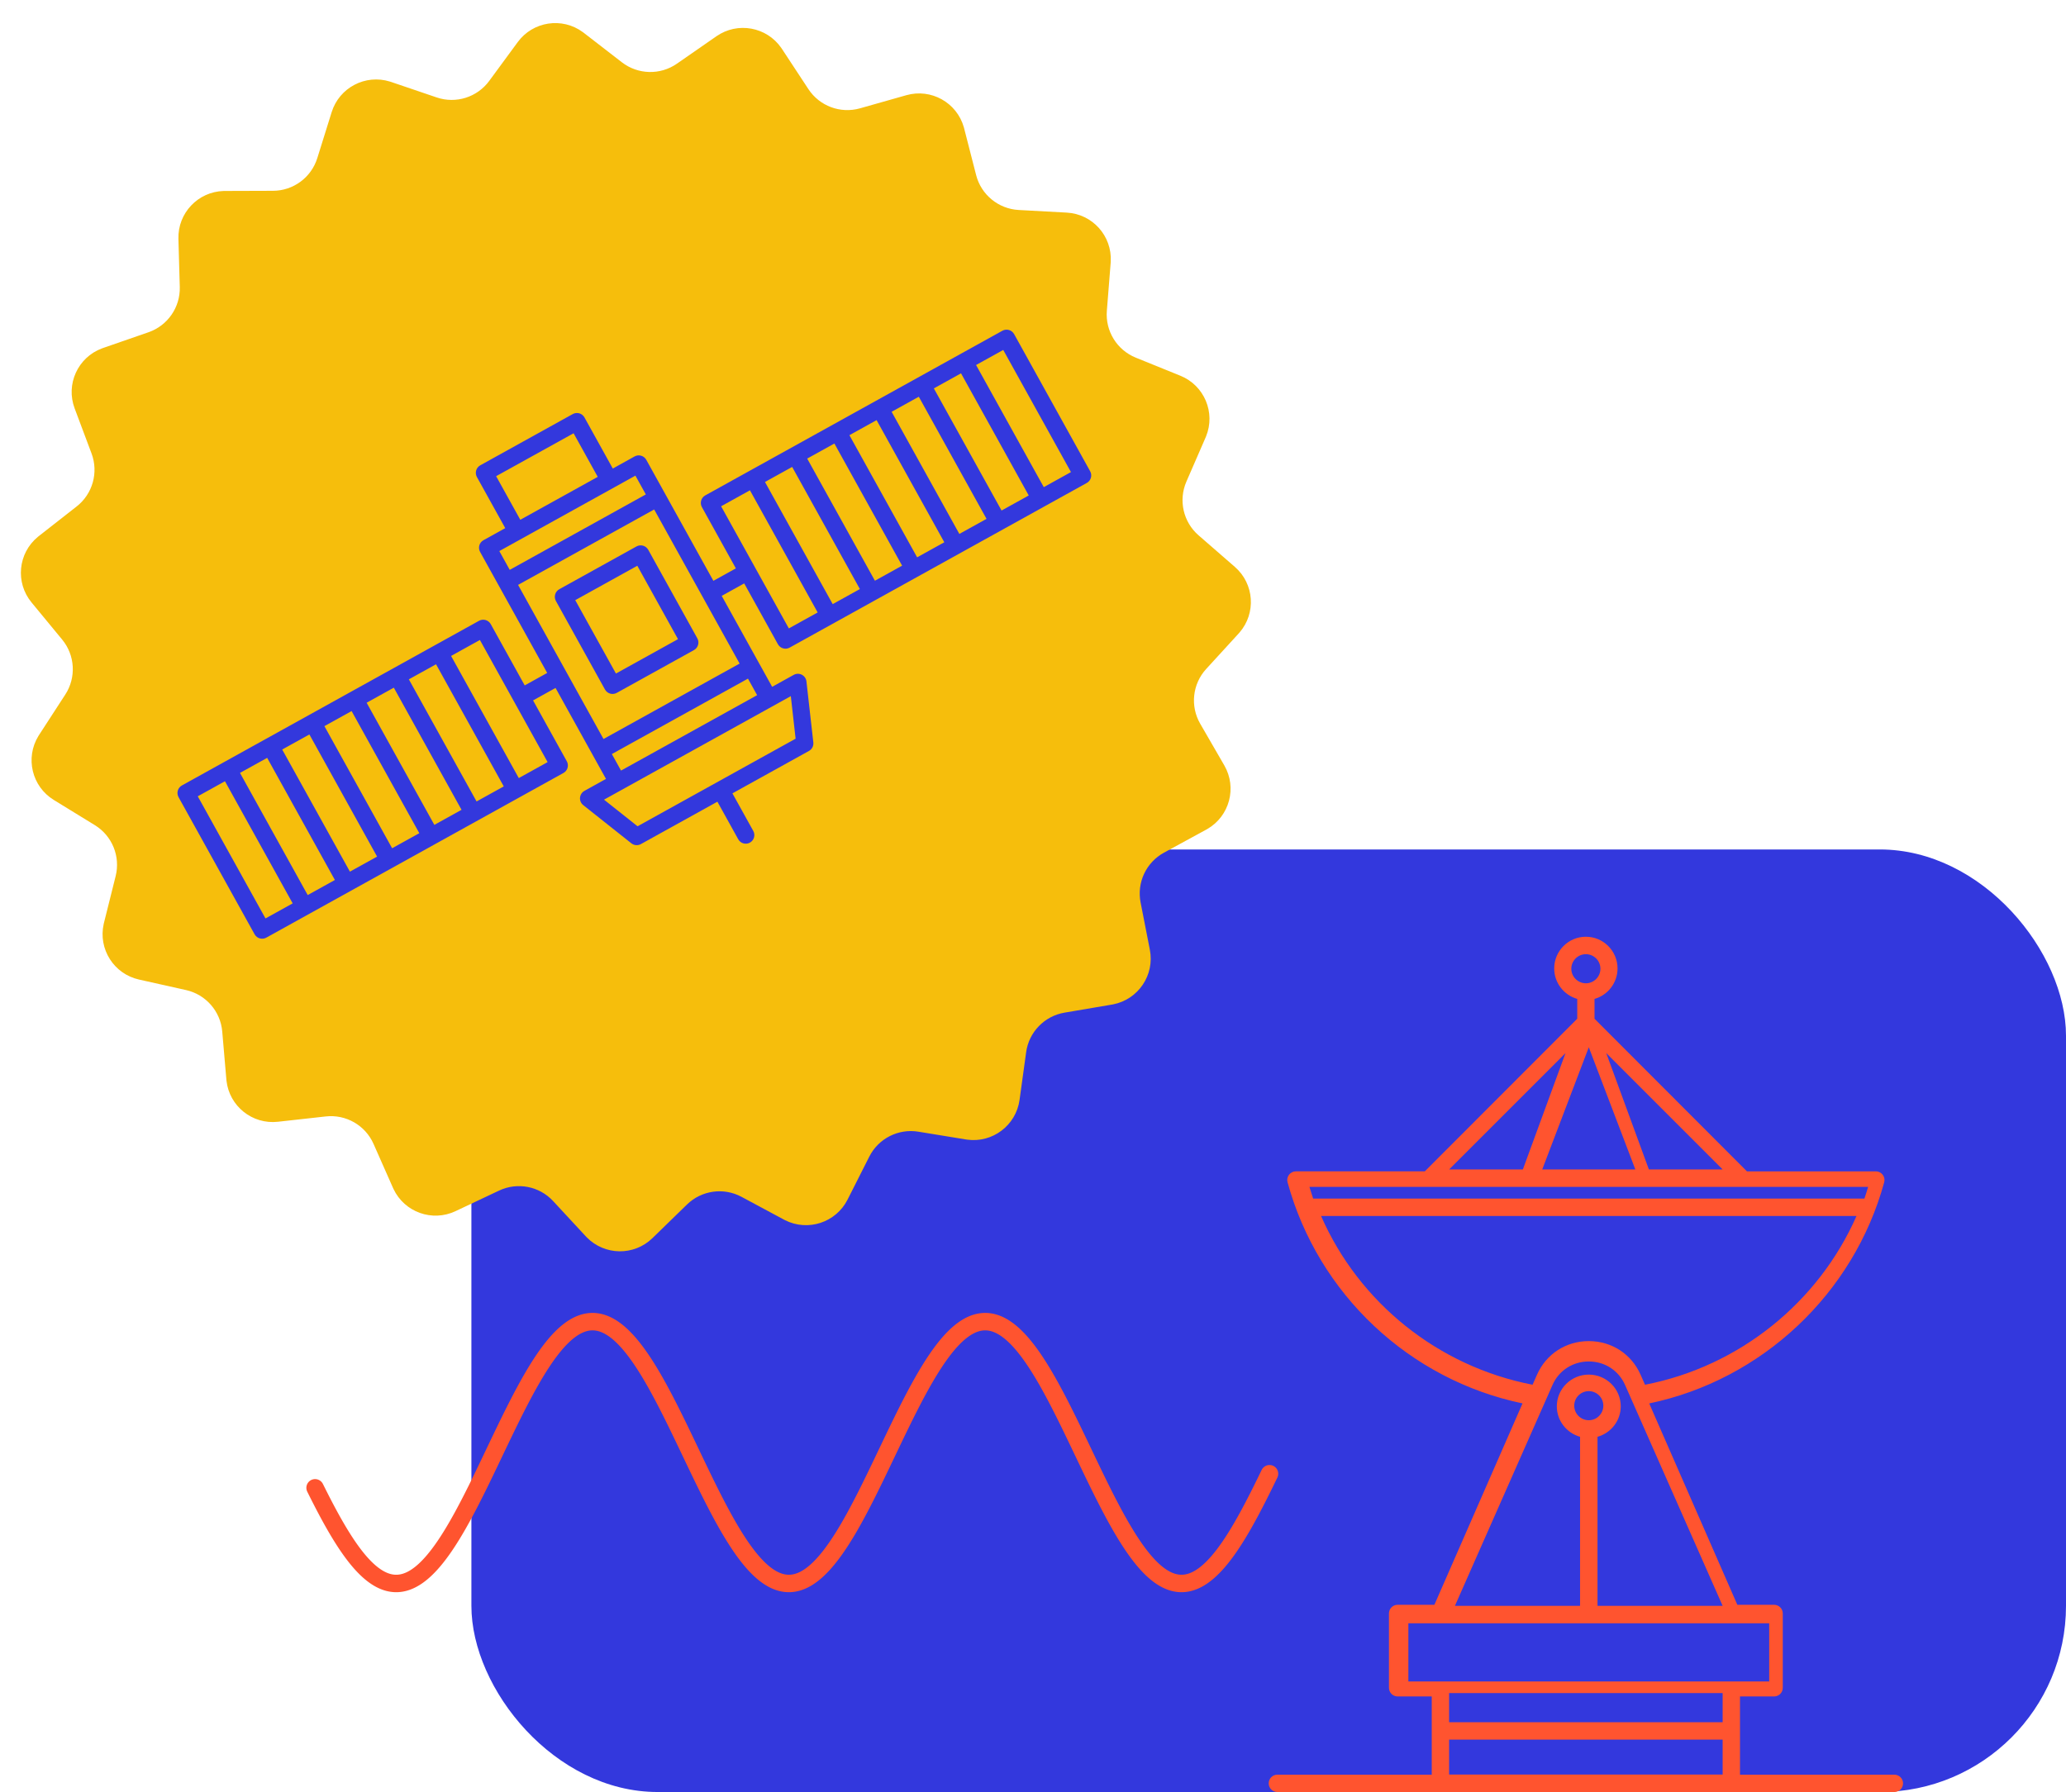 <?xml version="1.0" encoding="UTF-8"?>
<svg width="355px" height="308px" viewBox="0 0 355 308" version="1.1" xmlns="http://www.w3.org/2000/svg" xmlns:xlink="http://www.w3.org/1999/xlink">
    <title>highlight copy@1x</title>
    <g id="highlight-copy" stroke="none" stroke-width="1" fill="none" fill-rule="evenodd">
        <rect id="Rectangle" fill="#3338DD" x="81" y="146" width="274" height="162" rx="32"></rect>
        <polyline id="Path" stroke="#FF542F" stroke-width="3" stroke-linecap="round" stroke-linejoin="round" points="54.141 255.716 54.25 255.935 54.358 256.153 54.467 256.37 54.575 256.586 54.683 256.802 54.792 257.017 54.9 257.232 55.009 257.445 55.117 257.658 55.226 257.87 55.334 258.081 55.443 258.292 55.551 258.501 55.66 258.71 55.768 258.917 55.877 259.124 55.985 259.33 56.094 259.534 56.202 259.738 56.31 259.941 56.419 260.142 56.527 260.343 56.636 260.542 56.744 260.741 56.853 260.938 56.961 261.134 57.07 261.329 57.178 261.523 57.287 261.715 57.395 261.906 57.504 262.096 57.612 262.285 57.72 262.472 57.829 262.659 57.937 262.843 58.046 263.027 58.154 263.209 58.263 263.39 58.371 263.569 58.48 263.747 58.588 263.923 58.697 264.098 58.805 264.272 58.914 264.444 59.022 264.614 59.131 264.783 59.239 264.951 59.347 265.117 59.456 265.281 59.564 265.444 59.673 265.605 59.781 265.765 59.89 265.922 59.998 266.079 60.107 266.233 60.215 266.386 60.324 266.537 60.432 266.686 60.541 266.834 60.649 266.98 60.758 267.124 60.866 267.266 60.974 267.407 61.083 267.546 61.191 267.683 61.3 267.818 61.408 267.951 61.517 268.082 61.625 268.212 61.734 268.339 61.842 268.465 61.951 268.589 62.059 268.711 62.168 268.831 62.276 268.948 62.385 269.064 62.493 269.178 62.601 269.29 62.71 269.4 62.818 269.508 62.927 269.614 63.035 269.718 63.144 269.82 63.252 269.92 63.361 270.018 63.469 270.113 63.578 270.207 63.686 270.298 63.795 270.388 63.903 270.475 64.011 270.56 64.12 270.643 64.228 270.724 64.337 270.803 64.445 270.879 64.554 270.954 64.662 271.026 64.771 271.096 64.879 271.164 64.988 271.229 65.096 271.293 65.205 271.354 65.313 271.413 65.422 271.47 65.53 271.524 65.638 271.577 65.747 271.627 65.855 271.675 65.964 271.72 66.072 271.764 66.181 271.805 66.289 271.844 66.398 271.88 66.506 271.915 66.615 271.947 66.723 271.976 66.832 272.004 66.94 272.029 67.049 272.052 67.157 272.073 67.265 272.091 67.374 272.107 67.482 272.121 67.591 272.132 67.699 272.142 67.808 272.149 67.916 272.153 68.025 272.155 68.133 272.155 68.242 272.153 68.35 272.149 68.459 272.142 68.567 272.133 68.676 272.121 68.784 272.107 68.892 272.091 69.001 272.073 69.109 272.052 69.218 272.03 69.326 272.004 69.435 271.977 69.543 271.947 69.652 271.915 69.76 271.881 69.869 271.844 69.977 271.805 70.086 271.764 70.194 271.721 70.302 271.676 70.411 271.628 70.519 271.578 70.628 271.525 70.736 271.471 70.845 271.414 70.953 271.355 71.062 271.294 71.17 271.23 71.279 271.165 71.387 271.097 71.496 271.027 71.604 270.955 71.713 270.88 71.821 270.804 71.929 270.725 72.038 270.644 72.146 270.562 72.255 270.476 72.363 270.389 72.472 270.3 72.58 270.208 72.689 270.115 72.797 270.019 72.906 269.922 73.014 269.822 73.123 269.72 73.231 269.616 73.34 269.51 73.448 269.402 73.556 269.292 73.665 269.18 73.773 269.066 73.882 268.951 73.99 268.833 74.099 268.713 74.207 268.591 74.316 268.467 74.424 268.342 74.533 268.214 74.641 268.085 74.75 267.953 74.858 267.82 74.967 267.685 75.075 267.548 75.183 267.409 75.292 267.269 75.4 267.127 75.509 266.983 75.617 266.837 75.726 266.689 75.834 266.54 75.943 266.389 76.051 266.236 76.16 266.081 76.268 265.925 76.377 265.767 76.485 265.608 76.594 265.447 76.702 265.284 76.81 265.12 76.919 264.954 77.027 264.786 77.136 264.617 77.244 264.447 77.353 264.275 77.461 264.101 77.57 263.926 77.678 263.75 77.787 263.572 77.895 263.393 78.004 263.212 78.112 263.03 78.22 262.847 78.329 262.662 78.437 262.476 78.546 262.288 78.654 262.1 78.763 261.91 78.871 261.718 78.98 261.526 79.088 261.332 79.197 261.137 79.305 260.941 79.414 260.744 79.522 260.546 79.631 260.346 79.739 260.146 79.847 259.944 79.956 259.742 80.064 259.538 80.173 259.333 80.281 259.128 80.39 258.921 80.498 258.713 80.607 258.505 80.715 258.295 80.824 258.085 80.932 257.874 81.041 257.662 81.149 257.449 81.258 257.236 81.366 257.021 81.474 256.806 81.583 256.59 81.691 256.374 81.8 256.157 81.908 255.939 82.017 255.72 82.125 255.501 82.234 255.281 82.342 255.061 82.451 254.84 82.559 254.618 82.668 254.397 82.776 254.174 82.885 253.951 82.993 253.728 83.101 253.504 83.21 253.28 83.318 253.056 83.427 252.831 83.535 252.606 83.644 252.38 83.752 252.154 83.861 251.928 83.969 251.702 84.078 251.476 84.186 251.249 84.295 251.022 84.403 250.795 84.511 250.568 84.62 250.341 84.728 250.114 84.837 249.887 84.945 249.66 85.054 249.432 85.162 249.205 85.271 248.978 85.379 248.751 85.488 248.524 85.596 248.297 85.705 248.07 85.813 247.843 85.922 247.617 86.03 247.391 86.138 247.165 86.247 246.939 86.355 246.713 86.464 246.488 86.572 246.263 86.681 246.039 86.789 245.815 86.898 245.591 87.006 245.368 87.115 245.145 87.223 244.922 87.332 244.7 87.44 244.479 87.549 244.258 87.657 244.038 87.765 243.818 87.874 243.599 87.982 243.38 88.091 243.162 88.199 242.945 88.308 242.728 88.416 242.513 88.525 242.297 88.633 242.083 88.742 241.869 88.85 241.657 88.959 241.445 89.067 241.233 89.176 241.023 89.284 240.814 89.392 240.605 89.501 240.397 89.609 240.191 89.718 239.985 89.826 239.78 89.935 239.577 90.043 239.374 90.152 239.172 90.26 238.972 90.369 238.772 90.477 238.574 90.586 238.377 90.694 238.181 90.802 237.986 90.911 237.792 91.019 237.599 91.128 237.408 91.236 237.218 91.345 237.029 91.453 236.842 91.562 236.656 91.67 236.471 91.779 236.287 91.887 236.105 91.996 235.925 92.104 235.745 92.213 235.567 92.321 235.391 92.429 235.216 92.538 235.042 92.646 234.87 92.755 234.7 92.863 234.531 92.972 234.363 93.08 234.197 93.189 234.033 93.297 233.87 93.406 233.709 93.514 233.549 93.623 233.392 93.731 233.235 93.84 233.081 93.948 232.928 94.056 232.777 94.165 232.627 94.273 232.48 94.382 232.334 94.49 232.19 94.599 232.047 94.707 231.907 94.816 231.768 94.924 231.631 95.033 231.496 95.141 231.362 95.25 231.231 95.358 231.102 95.467 230.974 95.575 230.848 95.683 230.724 95.792 230.603 95.9 230.483 96.009 230.365 96.117 230.249 96.226 230.135 96.334 230.023 96.443 229.913 96.551 229.805 96.66 229.699 96.768 229.595 96.877 229.493 96.985 229.393 97.094 229.295 97.202 229.2 97.31 229.106 97.419 229.014 97.527 228.925 97.636 228.838 97.744 228.753 97.853 228.669 97.961 228.589 98.07 228.51 98.178 228.433 98.287 228.359 98.395 228.287 98.504 228.217 98.612 228.149 98.72 228.083 98.829 228.019 98.937 227.958 99.046 227.899 99.154 227.842 99.263 227.788 99.371 227.735 99.48 227.685 99.588 227.637 99.697 227.592 99.805 227.548 99.914 227.507 100.022 227.468 100.131 227.431 100.239 227.397 100.347 227.365 100.456 227.335 100.564 227.308 100.673 227.282 100.781 227.259 100.89 227.239 100.998 227.22 101.107 227.204 101.215 227.19 101.324 227.179 101.432 227.17 101.541 227.163 101.649 227.158 101.758 227.156 101.866 227.156 101.974 227.158 102.083 227.162 102.191 227.169 102.3 227.178 102.408 227.19 102.517 227.203 102.625 227.219 102.734 227.238 102.842 227.258 102.951 227.281 103.059 227.306 103.168 227.334 103.276 227.363 103.385 227.395 103.493 227.43 103.601 227.466 103.71 227.505 103.818 227.546 103.927 227.589 104.035 227.635 104.144 227.683 104.252 227.733 104.361 227.785 104.469 227.839 104.578 227.896 104.686 227.955 104.795 228.016 104.903 228.08 105.011 228.145 105.12 228.213 105.228 228.283 105.337 228.355 105.445 228.429 105.554 228.506 105.662 228.584 105.771 228.665 105.879 228.748 105.988 228.833 106.096 228.92 106.205 229.01 106.313 229.101 106.422 229.194 106.53 229.29 106.638 229.388 106.747 229.487 106.855 229.589 106.964 229.693 107.072 229.799 107.181 229.907 107.289 230.017 107.398 230.129 107.506 230.243 107.615 230.358 107.723 230.476 107.832 230.596 107.94 230.718 108.049 230.842 108.157 230.967 108.265 231.095 108.374 231.224 108.482 231.355 108.591 231.489 108.699 231.624 108.808 231.76 108.916 231.899 109.025 232.04 109.133 232.182 109.242 232.326 109.35 232.472 109.459 232.619 109.567 232.769 109.676 232.92 109.784 233.073 109.892 233.227 110.001 233.383 110.109 233.541 110.218 233.7 110.326 233.861 110.435 234.024 110.543 234.188 110.652 234.354 110.76 234.522 110.869 234.691 110.977 234.861 111.086 235.033 111.194 235.207 111.302 235.382 111.411 235.558 111.519 235.736 111.628 235.915 111.736 236.096 111.845 236.278 111.953 236.461 112.062 236.646 112.17 236.832 112.279 237.019 112.387 237.208 112.496 237.398 112.604 237.589 112.713 237.782 112.821 237.975 112.929 238.17 113.038 238.366 113.146 238.563 113.255 238.762 113.363 238.961 113.472 239.162 113.58 239.363 113.689 239.566 113.797 239.77 113.906 239.974 114.014 240.18 114.123 240.386 114.231 240.594 114.34 240.803 114.448 241.012 114.556 241.222 114.665 241.433 114.773 241.645 114.882 241.858 114.99 242.072 115.099 242.286 115.207 242.501 115.316 242.717 115.424 242.934 115.533 243.151 115.641 243.369 115.75 243.587 115.858 243.806 115.967 244.026 116.075 244.246 116.183 244.467 116.292 244.689 116.4 244.911 116.509 245.133 116.617 245.356 116.726 245.579 116.834 245.803 116.943 246.027 117.051 246.252 117.16 246.476 117.268 246.701 117.377 246.927 117.485 247.153 117.594 247.379 117.702 247.605 117.81 247.831 117.919 248.058 118.027 248.285 118.136 248.512 118.244 248.739 118.353 248.966 118.461 249.193 118.57 249.42 118.678 249.648 118.787 249.875 118.895 250.102 119.004 250.329 119.112 250.556 119.22 250.783 119.329 251.01 119.437 251.237 119.546 251.464 119.654 251.69 119.763 251.916 119.871 252.142 119.98 252.368 120.088 252.594 120.197 252.819 120.305 253.044 120.414 253.268 120.522 253.492 120.631 253.716 120.739 253.939 120.847 254.162 120.956 254.385 121.064 254.607 121.173 254.828 121.281 255.049 121.39 255.269 121.498 255.489 121.607 255.708 121.715 255.927 121.824 256.145 121.932 256.362 122.041 256.579 122.149 256.795 122.258 257.01 122.366 257.224 122.474 257.438 122.583 257.651 122.691 257.863 122.8 258.074 122.908 258.284 123.017 258.494 123.125 258.702 123.234 258.91 123.342 259.117 123.451 259.322 123.559 259.527 123.668 259.731 123.776 259.934 123.885 260.135 123.993 260.336 124.101 260.535 124.21 260.734 124.318 260.931 124.427 261.127 124.535 261.322 124.644 261.516 124.752 261.708 124.861 261.9 124.969 262.09 125.078 262.278 125.186 262.466 125.295 262.652 125.403 262.837 125.511 263.02 125.62 263.203 125.728 263.383 125.837 263.563 125.945 263.741 126.054 263.917 126.162 264.092 126.271 264.266 126.379 264.438 126.488 264.608 126.596 264.778 126.705 264.945 126.813 265.111 126.922 265.275 127.03 265.438 127.138 265.599 127.247 265.759 127.355 265.917 127.464 266.073 127.572 266.228 127.681 266.381 127.789 266.532 127.898 266.681 128.006 266.829 128.115 266.975 128.223 267.119 128.332 267.261 128.44 267.402 128.549 267.541 128.657 267.678 128.765 267.813 128.874 267.946 128.982 268.078 129.091 268.207 129.199 268.335 129.308 268.461 129.416 268.584 129.525 268.706 129.633 268.826 129.742 268.944 129.85 269.06 129.959 269.174 130.067 269.286 130.176 269.397 130.284 269.505 130.392 269.611 130.501 269.715 130.609 269.816 130.718 269.916 130.826 270.014 130.935 270.11 131.043 270.204 131.152 270.295 131.26 270.385 131.369 270.472 131.477 270.557 131.586 270.64 131.694 270.721 131.802 270.8 131.911 270.876 132.019 270.951 132.128 271.023 132.236 271.093 132.345 271.161 132.453 271.227 132.562 271.291 132.67 271.352 132.779 271.411 132.887 271.468 132.996 271.522 133.104 271.575 133.213 271.625 133.321 271.673 133.429 271.719 133.538 271.762 133.646 271.803 133.755 271.842 133.863 271.879 133.972 271.913 134.08 271.946 134.189 271.975 134.297 272.003 134.406 272.028 134.514 272.051 134.623 272.072 134.731 272.09 134.84 272.107 134.948 272.12 135.056 272.132 135.165 272.141 135.273 272.148 135.382 272.153 135.49 272.155 135.599 272.156 135.707 272.153 135.816 272.149 135.924 272.142 136.033 272.133 136.141 272.122 136.25 272.108 136.358 272.092 136.467 272.074 136.575 272.053 136.683 272.03 136.792 272.005 136.9 271.978 137.009 271.948 137.117 271.916 137.226 271.882 137.334 271.846 137.443 271.807 137.551 271.766 137.66 271.723 137.768 271.677 137.877 271.629 137.985 271.579 138.094 271.527 138.202 271.473 138.31 271.416 138.419 271.357 138.527 271.296 138.636 271.233 138.744 271.167 138.853 271.099 138.961 271.03 139.07 270.957 139.178 270.883 139.287 270.807 139.395 270.728 139.504 270.647 139.612 270.565 139.72 270.479 139.829 270.392 139.937 270.303 140.046 270.212 140.154 270.118 140.263 270.023 140.371 269.925 140.48 269.825 140.588 269.724 140.697 269.62 140.805 269.514 140.914 269.406 141.022 269.296 141.131 269.184 141.239 269.071 141.347 268.955 141.456 268.837 141.564 268.717 141.673 268.595 141.781 268.472 141.89 268.346 141.998 268.219 142.107 268.089 142.215 267.958 142.324 267.825 142.432 267.69 142.541 267.553 142.649 267.414 142.758 267.274 142.866 267.132 142.974 266.988 143.083 266.842 143.191 266.694 143.3 266.545 143.408 266.394 143.517 266.241 143.625 266.087 143.734 265.931 143.842 265.773 143.951 265.614 144.059 265.452 144.168 265.29 144.276 265.126 144.385 264.96 144.493 264.792 144.601 264.623 144.71 264.453 144.818 264.281 144.927 264.108 145.035 263.933 145.144 263.756 145.252 263.578 145.361 263.399 145.469 263.219 145.578 263.037 145.686 262.853 145.795 262.668 145.903 262.482 146.011 262.295 146.12 262.106 146.228 261.916 146.337 261.725 146.445 261.533 146.554 261.339 146.662 261.144 146.771 260.948 146.879 260.751 146.988 260.553 147.096 260.353 147.205 260.153 147.313 259.951 147.422 259.749 147.53 259.545 147.638 259.341 147.747 259.135 147.855 258.928 147.964 258.721 148.072 258.512 148.181 258.303 148.289 258.093 148.398 257.882 148.506 257.67 148.615 257.457 148.723 257.243 148.832 257.029 148.94 256.814 149.049 256.598 149.157 256.381 149.265 256.164 149.374 255.946 149.482 255.728 149.591 255.509 149.699 255.289 149.808 255.069 149.916 254.848 150.025 254.626 150.133 254.404 150.242 254.182 150.35 253.959 150.459 253.736 150.567 253.512 150.676 253.288 150.784 253.064 150.892 252.839 151.001 252.614 151.109 252.388 151.218 252.162 151.326 251.936 151.435 251.71 151.543 251.484 151.652 251.257 151.76 251.03 151.869 250.803 151.977 250.576 152.086 250.349 152.194 250.122 152.302 249.895 152.411 249.668 152.519 249.44 152.628 249.213 152.736 248.986 152.845 248.759 152.953 248.532 153.062 248.305 153.17 248.078 153.279 247.851 153.387 247.625 153.496 247.399 153.604 247.173 153.713 246.947 153.821 246.721 153.929 246.496 154.038 246.271 154.146 246.047 154.255 245.823 154.363 245.599 154.472 245.376 154.58 245.153 154.689 244.93 154.797 244.708 154.906 244.487 155.014 244.266 155.123 244.046 155.231 243.826 155.34 243.607 155.448 243.388 155.556 243.17 155.665 242.953 155.773 242.736 155.882 242.52 155.99 242.305 156.099 242.091 156.207 241.877 156.316 241.664 156.424 241.452 156.533 241.241 156.641 241.03 156.75 240.821 156.858 240.612 156.967 240.405 157.075 240.198 157.183 239.992 157.292 239.788 157.4 239.584 157.509 239.381 157.617 239.179 157.726 238.979 157.834 238.779 157.943 238.581 158.051 238.384 158.16 238.188 158.268 237.993 158.377 237.799 158.485 237.606 158.594 237.415 158.702 237.225 158.81 237.036 158.919 236.849 159.027 236.662 159.136 236.477 159.244 236.294 159.353 236.112 159.461 235.931 159.57 235.752 159.678 235.574 159.787 235.397 159.895 235.222 160.004 235.048 160.112 234.876 160.22 234.706 160.329 234.537 160.437 234.369 160.546 234.203 160.654 234.039 160.763 233.876 160.871 233.715 160.98 233.555 161.088 233.397 161.197 233.241 161.305 233.086 161.414 232.933 161.522 232.782 161.631 232.633 161.739 232.485 161.847 232.339 161.956 232.195 162.064 232.052 162.173 231.912 162.281 231.773 162.39 231.636 162.498 231.5 162.607 231.367 162.715 231.236 162.824 231.106 162.932 230.978 163.041 230.853 163.149 230.729 163.258 230.607 163.366 230.487 163.474 230.369 163.583 230.253 163.691 230.139 163.8 230.027 163.908 229.916 164.017 229.808 164.125 229.702 164.234 229.598 164.342 229.496 164.451 229.396 164.559 229.299 164.668 229.203 164.776 229.109 164.885 229.018 164.993 228.928 165.101 228.841 165.21 228.755 165.318 228.672 165.427 228.591 165.535 228.513 165.644 228.436 165.752 228.361 165.861 228.289 165.969 228.219 166.078 228.151 166.186 228.085 166.295 228.022 166.403 227.96 166.511 227.901 166.62 227.844 166.728 227.79 166.837 227.737 166.945 227.687 167.054 227.639 167.162 227.593 167.271 227.55 167.379 227.508 167.488 227.469 167.596 227.433 167.705 227.398 167.813 227.366 167.922 227.336 168.03 227.309 168.138 227.283 168.247 227.26 168.355 227.239 168.464 227.221 168.572 227.205 168.681 227.191 168.789 227.179 168.898 227.17 169.006 227.163 169.115 227.158 169.223 227.156 169.332 227.156 169.44 227.158 169.549 227.162 169.657 227.169 169.765 227.178 169.874 227.189 169.982 227.203 170.091 227.219 170.199 227.237 170.308 227.258 170.416 227.28 170.525 227.305 170.633 227.333 170.742 227.362 170.85 227.394 170.959 227.428 171.067 227.465 171.176 227.503 171.284 227.544 171.392 227.588 171.501 227.633 171.609 227.681 171.718 227.731 171.826 227.783 171.935 227.837 172.043 227.894 172.152 227.953 172.26 228.014 172.369 228.077 172.477 228.143 172.586 228.21 172.694 228.28 172.802 228.352 172.911 228.427 173.019 228.503 173.128 228.582 173.236 228.662 173.345 228.745 173.453 228.83 173.562 228.917 173.67 229.006 173.779 229.098 173.887 229.191 173.996 229.287 174.104 229.384 174.213 229.484 174.321 229.586 174.429 229.689 174.538 229.795 174.646 229.903 174.755 230.013 174.863 230.125 174.972 230.239 175.08 230.354 175.189 230.472 175.297 230.592 175.406 230.714 175.514 230.837 175.623 230.963 175.731 231.09 175.84 231.22 175.948 231.351 176.056 231.484 176.165 231.619 176.273 231.756 176.382 231.894 176.49 232.035 176.599 232.177 176.707 232.321 176.816 232.467 176.924 232.614 177.033 232.763 177.141 232.914 177.25 233.067 177.358 233.222 177.467 233.378 177.575 233.535 177.683 233.695 177.792 233.856 177.9 234.018 178.009 234.183 178.117 234.348 178.226 234.516 178.334 234.685 178.443 234.855 178.551 235.027 178.66 235.2 178.768 235.375 178.877 235.552 178.985 235.729 179.094 235.909 179.202 236.089 179.31 236.271 179.419 236.455 179.527 236.639 179.636 236.825 179.744 237.013 179.853 237.201 179.961 237.391 180.07 237.583 180.178 237.775 180.287 237.969 180.395 238.163 180.504 238.359 180.612 238.556 180.72 238.755 180.829 238.954 180.937 239.155 181.046 239.356 181.154 239.559 181.263 239.762 181.371 239.967 181.48 240.173 181.588 240.379 181.697 240.587 181.805 240.795 181.914 241.004 182.022 241.215 182.131 241.426 182.239 241.638 182.347 241.851 182.456 242.064 182.564 242.278 182.673 242.494 182.781 242.709 182.89 242.926 182.998 243.143 183.107 243.361 183.215 243.579 183.324 243.799 183.432 244.018 183.541 244.239 183.649 244.459 183.758 244.681 183.866 244.903 183.974 245.125 184.083 245.348 184.191 245.571 184.3 245.795 184.408 246.019 184.517 246.244 184.625 246.468 184.734 246.694 184.842 246.919 184.951 247.145 185.059 247.371 185.168 247.597 185.276 247.823 185.385 248.05 185.493 248.277 185.601 248.504 185.71 248.731 185.818 248.958 185.927 249.185 186.035 249.412 186.144 249.639 186.252 249.867 186.361 250.094 186.469 250.321 186.578 250.548 186.686 250.775 186.795 251.002 186.903 251.229 187.011 251.456 187.12 251.682 187.228 251.908 187.337 252.134 187.445 252.36 187.554 252.586 187.662 252.811 187.771 253.036 187.879 253.26 187.988 253.484 188.096 253.708 188.205 253.932 188.313 254.154 188.422 254.377 188.53 254.599 188.638 254.82 188.747 255.041 188.855 255.262 188.964 255.481 189.072 255.701 189.181 255.919 189.289 256.137 189.398 256.355 189.506 256.571 189.615 256.787 189.723 257.002 189.832 257.217 189.94 257.43 190.049 257.643 190.157 257.855 190.265 258.067 190.374 258.277 190.482 258.486 190.591 258.695 190.699 258.903 190.808 259.109 190.916 259.315 191.025 259.52 191.133 259.724 191.242 259.926 191.35 260.128 191.459 260.329 191.567 260.528 191.676 260.727 191.784 260.924 191.892 261.12 192.001 261.315 192.109 261.509 192.218 261.701 192.326 261.893 192.435 262.083 192.543 262.272 192.652 262.459 192.76 262.645 192.869 262.83 192.977 263.014 193.086 263.196 193.194 263.377 193.302 263.556 193.411 263.734 193.519 263.911 193.628 264.086 193.736 264.26 193.845 264.432 193.953 264.602 194.062 264.772 194.17 264.939 194.279 265.105 194.387 265.27 194.496 265.432 194.604 265.594 194.713 265.753 194.821 265.911 194.929 266.068 195.038 266.222 195.146 266.375 195.255 266.526 195.363 266.676 195.472 266.824 195.58 266.97 195.689 267.114 195.797 267.256 195.906 267.397 196.014 267.536 196.123 267.673 196.231 267.808 196.34 267.942 196.448 268.073 196.556 268.203 196.665 268.33 196.773 268.456 196.882 268.58 196.99 268.702 197.099 268.822 197.207 268.94 197.316 269.056 197.424 269.17 197.533 269.283 197.641 269.393 197.75 269.501 197.858 269.607 197.967 269.711 198.075 269.813 198.183 269.913 198.292 270.011 198.4 270.107 198.509 270.2 198.617 270.292 198.726 270.381 198.834 270.469 198.943 270.554 199.051 270.637 199.16 270.718 199.268 270.797 199.377 270.874 199.485 270.948 199.594 271.021 199.702 271.091 199.81 271.159 199.919 271.225 200.027 271.288 200.136 271.35 200.244 271.409 200.353 271.466 200.461 271.521 200.57 271.573 200.678 271.623 200.787 271.671 200.895 271.717 201.004 271.761 201.112 271.802 201.22 271.841 201.329 271.878 201.437 271.912 201.546 271.944 201.654 271.974 201.763 272.002 201.871 272.027 201.98 272.051 202.088 272.071 202.197 272.09 202.305 272.106 202.414 272.12 202.522 272.132 202.631 272.141 202.739 272.148 202.847 272.153 202.956 272.155 203.064 272.156 203.173 272.153 203.281 272.149 203.39 272.142 203.498 272.133 203.607 272.122 203.715 272.108 203.824 272.093 203.932 272.074 204.041 272.054 204.149 272.031 204.258 272.006 204.366 271.979 204.474 271.949 204.583 271.917 204.691 271.883 204.8 271.847 204.908 271.808 205.017 271.767 205.125 271.724 205.234 271.679 205.342 271.631 205.451 271.581 205.559 271.529 205.668 271.475 205.776 271.418 205.885 271.359 205.993 271.298 206.101 271.235 206.21 271.17 206.318 271.102 206.427 271.032 206.535 270.96 206.644 270.886 206.752 270.809 206.861 270.731 206.969 270.65 207.078 270.567 207.186 270.483 207.295 270.395 207.403 270.306 207.511 270.215 207.62 270.122 207.728 270.026 207.837 269.929 207.945 269.829 208.054 269.727 208.162 269.624 208.271 269.518 208.379 269.41 208.488 269.3 208.596 269.188 208.705 269.075 208.813 268.959 208.922 268.841 209.03 268.721 209.138 268.6 209.247 268.476 209.355 268.351 209.464 268.223 209.572 268.094 209.681 267.963 209.789 267.83 209.898 267.695 210.006 267.558 210.115 267.419 210.223 267.279 210.332 267.137 210.44 266.993 210.549 266.847 210.657 266.7 210.765 266.55 210.874 266.399 210.982 266.247 211.091 266.092 211.199 265.936 211.308 265.779 211.416 265.619 211.525 265.458 211.633 265.296 211.742 265.131 211.85 264.966 211.959 264.798 212.067 264.629 212.176 264.459 212.284 264.287 212.392 264.114 212.501 263.939 212.609 263.763 212.718 263.585 212.826 263.406 212.935 263.225 213.043 263.043 213.152 262.86 213.26 262.675 213.369 262.489 213.477 262.302 213.586 262.113 213.694 261.923 213.802 261.732 213.911 261.54 214.019 261.346 214.128 261.151 214.236 260.955 214.345 260.758 214.453 260.56 214.562 260.361 214.67 260.16 214.779 259.959 214.887 259.756 214.996 259.552 215.104 259.348 215.213 259.142 215.321 258.936 215.429 258.728 215.538 258.52 215.646 258.31 215.755 258.1 215.863 257.889 215.972 257.677 216.08 257.464 216.189 257.251 216.297 257.036 216.406 256.821 216.514 256.606 216.623 256.389 216.731 256.172 216.84 255.954 216.948 255.736 217.056 255.516 217.165 255.297 217.273 255.076 217.382 254.856 217.49 254.634 217.599 254.412 217.707 254.19 217.816 253.967 217.924 253.744 218.033 253.52 218.141 253.296"></polyline>
        <path d="M325.514,305.025 L298.983,305.025 L298.983,291.575 L304.848,291.575 C305.668,291.575 306.334,290.909 306.334,290.086 L306.334,277.312 C306.334,276.491 305.67,275.824 304.848,275.824 L298.528,275.824 L283.383,241.214 C302.747,237.174 318.519,222.38 323.76,203.204 C323.881,202.755 323.789,202.278 323.506,201.908 C323.226,201.541 322.787,201.324 322.325,201.324 L300.176,201.324 L273.987,175.097 L273.987,171.687 C276.266,171.036 277.941,168.936 277.941,166.448 C277.941,163.444 275.499,161 272.499,161 C269.499,161 267.059,163.444 267.059,166.448 C267.059,168.938 268.736,171.038 271.017,171.687 L271.017,175.095 L244.826,201.322 L222.673,201.322 C222.209,201.322 221.772,201.539 221.492,201.906 C221.211,202.276 221.117,202.754 221.24,203.202 C226.514,222.481 242.218,237.161 261.617,241.207 L246.47,275.822 L240.149,275.822 C239.328,275.822 238.662,276.487 238.662,277.31 L238.662,290.084 C238.662,290.906 239.328,291.573 240.149,291.573 L246.015,291.573 L246.015,305.023 L219.486,305.023 C218.666,305.023 218,305.688 218,306.512 C218,307.335 218.664,308 219.486,308 L325.514,308 C326.334,308 327,307.335 327,306.512 C327,305.688 326.334,305.025 325.514,305.025 Z M273.001,180 L281,201 L265,201 L273.001,180 Z M283.328,201 L276,181 L296,201 L283.328,201 Z M270,166.5 C270,165.123 271.121,164 272.5,164 C273.877,164 275,165.121 275,166.5 C275,167.879 273.879,169 272.5,169 C271.121,168.998 270,167.877 270,166.5 Z M269,181 L261.671,201 L249,201 L269,181 Z M321,204 C320.803,204.673 320.586,205.339 320.363,206 L225.635,206 C225.412,205.339 225.199,204.673 225,204 L321,204 Z M227,209 L319,209 C312.485,223.828 298.867,234.861 282.661,238 L281.897,236.268 C280.325,232.709 276.916,230.5 273.001,230.5 C269.086,230.5 265.679,232.709 264.107,236.268 L263.342,237.998 C247.095,234.852 233.519,223.887 227,209 Z M266.762,238.045 C267.864,235.551 270.253,234 273,234 C275.747,234 278.134,235.549 279.236,238.045 L296,276 L274.5,276 L274.5,246.948 C276.801,246.298 278.493,244.199 278.493,241.709 C278.493,238.703 276.028,236.258 273,236.258 C269.972,236.258 267.507,238.703 267.507,241.709 C267.507,244.197 269.199,246.298 271.5,246.948 L271.5,276 L250,276 L266.762,238.045 Z M273,244.1 C271.621,244.1 270.5,242.979 270.5,241.6 C270.5,240.221 271.621,239.1 273,239.1 C274.377,239.1 275.5,240.221 275.5,241.6 C275.5,242.979 274.377,244.1 273,244.1 Z M242,279 L304,279 L304,289 L242,289 L242,279 Z M296,291 L296,296 L249,296 L249,291 L296,291 Z M249,305 L249,299 L296,299 L296,305 L249,305 L249,305 Z" id="Shape" fill="#FF542F" fill-rule="nonzero"></path>
        <g id="Group" transform="translate(-14.618, -14.618)">
            <path d="M118.944,221.937 L112.266,226.832 C108.702,229.444 103.696,228.672 101.084,225.109 C101.045,225.055 101.006,225.001 100.968,224.947 L96.241,218.148 C94.248,215.282 90.628,214.039 87.295,215.077 L79.389,217.538 C75.17,218.852 70.686,216.496 69.372,212.278 C69.352,212.214 69.334,212.151 69.315,212.087 L67.052,204.122 C66.097,200.764 63.076,198.413 59.587,198.312 L51.31,198.073 C46.894,197.945 43.417,194.262 43.545,189.845 C43.547,189.779 43.549,189.713 43.553,189.646 L43.998,181.378 C44.186,177.892 42.092,174.688 38.825,173.459 L31.074,170.545 C26.938,168.991 24.846,164.378 26.401,160.242 C26.424,160.18 26.448,160.118 26.473,160.057 L29.579,152.381 C30.888,149.145 29.948,145.434 27.257,143.211 L20.872,137.939 C17.465,135.125 16.984,130.083 19.797,126.676 C19.84,126.625 19.883,126.574 19.926,126.524 L25.356,120.272 C27.645,117.637 27.961,113.822 26.137,110.846 L21.81,103.786 C19.501,100.019 20.684,95.094 24.451,92.785 C24.507,92.75 24.564,92.716 24.622,92.683 L31.788,88.533 C34.808,86.784 36.346,83.278 35.587,79.871 L33.787,71.789 C32.827,67.476 35.544,63.201 39.857,62.241 C39.921,62.226 39.986,62.213 40.052,62.2 L48.176,60.602 C51.601,59.928 54.194,57.112 54.583,53.643 L55.504,45.414 C55.996,41.023 59.955,37.862 64.345,38.354 C64.411,38.361 64.477,38.37 64.543,38.379 L72.747,39.505 C76.205,39.98 79.571,38.158 81.065,35.003 L84.609,27.519 C86.5,23.526 91.27,21.822 95.263,23.713 C95.323,23.741 95.383,23.771 95.442,23.8 L102.835,27.53 C105.952,29.102 109.728,28.471 112.165,25.973 L117.947,20.045 C121.032,16.882 126.097,16.819 129.26,19.904 C129.307,19.951 129.354,19.998 129.401,20.045 L135.183,25.973 C137.62,28.471 141.396,29.102 144.512,27.53 L151.905,23.8 C155.85,21.811 160.661,23.396 162.651,27.34 C162.681,27.4 162.71,27.459 162.739,27.519 L166.282,35.003 C167.776,38.158 171.143,39.98 174.601,39.505 L182.805,38.379 C187.182,37.778 191.217,40.839 191.819,45.216 C191.828,45.282 191.836,45.348 191.843,45.414 L192.765,53.643 C193.154,57.112 195.746,59.928 199.171,60.602 L207.296,62.2 C211.631,63.053 214.454,67.258 213.601,71.594 C213.589,71.659 213.575,71.724 213.561,71.789 L211.761,79.871 C211.002,83.278 212.54,86.784 215.56,88.533 L222.726,92.683 C226.549,94.897 227.854,99.792 225.639,103.615 C225.606,103.672 225.572,103.729 225.537,103.786 L221.21,110.846 C219.387,113.822 219.703,117.637 221.992,120.272 L227.422,126.524 C230.319,129.86 229.963,134.913 226.628,137.81 C226.578,137.853 226.527,137.896 226.476,137.939 L220.091,143.211 C217.399,145.434 216.46,149.145 217.769,152.381 L220.875,160.057 C222.532,164.152 220.555,168.816 216.459,170.473 C216.398,170.498 216.336,170.522 216.274,170.545 L208.523,173.459 C205.256,174.688 203.162,177.892 203.349,181.378 L203.795,189.646 C204.032,194.058 200.648,197.827 196.236,198.065 C196.17,198.068 196.104,198.071 196.037,198.073 L187.76,198.312 C184.271,198.413 181.25,200.764 180.296,204.122 L178.032,212.087 C176.824,216.337 172.4,218.803 168.15,217.595 C168.086,217.577 168.022,217.558 167.959,217.538 L160.053,215.077 C156.72,214.039 153.099,215.282 151.107,218.148 L146.379,224.947 C143.857,228.574 138.871,229.47 135.244,226.948 C135.189,226.91 135.135,226.871 135.082,226.832 L128.403,221.937 C125.588,219.873 121.76,219.873 118.944,221.937 Z" id="Star" fill="#F6BE0C" transform="translate(123.674, 123.674) rotate(-8) translate(-123.674, -123.674) "></path>
            <path d="M76.156,55.618 C76.549,55.618 76.925,55.773 77.202,56.05 L118.483,97.333 C119.059,97.909 119.059,98.844 118.483,99.422 L110.026,107.88 L113.149,111.003 L125.788,98.363 L122.791,95.366 C122.441,95.017 122.289,94.518 122.386,94.033 C122.483,93.549 122.815,93.144 123.272,92.955 L133.03,88.925 C133.583,88.697 134.217,88.823 134.638,89.246 L145.27,99.878 L150.493,94.654 C151.069,94.077 152.004,94.077 152.582,94.654 C153.16,95.23 153.16,96.167 152.582,96.743 L147.359,101.965 L157.991,112.595 C158.413,113.017 158.539,113.651 158.311,114.204 L154.28,123.962 C154.09,124.419 153.687,124.75 153.202,124.847 C153.107,124.868 153.01,124.876 152.915,124.876 C152.527,124.876 152.15,124.723 151.87,124.444 L148.872,121.447 L136.233,134.087 L139.356,137.21 L147.815,128.752 C148.092,128.475 148.47,128.319 148.859,128.319 C149.25,128.319 149.627,128.475 149.904,128.752 L191.186,170.033 C191.762,170.61 191.762,171.545 191.189,172.124 L172.129,191.186 C171.851,191.462 171.476,191.618 171.085,191.618 C170.694,191.618 170.316,191.462 170.041,191.186 L128.758,149.904 C128.182,149.327 128.182,148.391 128.758,147.814 L137.272,139.301 L134.149,136.178 L117.331,152.996 C117.042,153.283 116.662,153.428 116.285,153.428 C115.906,153.428 115.529,153.283 115.24,152.996 L112.21,149.967 L105.108,157.071 C104.819,157.358 104.441,157.503 104.062,157.503 C103.683,157.503 103.306,157.358 103.017,157.071 L90.168,144.221 C89.592,143.644 89.592,142.709 90.168,142.131 L97.271,135.027 L94.241,131.999 C93.665,131.425 93.665,130.488 94.241,129.91 L111.059,113.092 L107.936,109.969 L99.423,118.483 C99.134,118.77 98.755,118.914 98.377,118.914 C98,118.914 97.621,118.77 97.332,118.483 L56.05,77.2 C55.474,76.623 55.474,75.688 56.05,75.11 L75.111,56.05 C75.388,55.773 75.764,55.618 76.156,55.618 Z M184.275,167.301 L167.304,184.273 L171.08,188.048 L188.051,171.077 L184.275,167.301 Z M178.412,161.436 L161.441,178.408 L165.216,182.183 L182.187,165.212 L178.412,161.436 Z M172.547,155.573 L155.576,172.544 L159.351,176.32 L176.322,159.349 L172.547,155.573 Z M166.682,149.708 L149.712,166.679 L153.488,170.455 L170.457,153.486 L166.682,149.708 Z M160.818,143.843 L143.847,160.814 L147.623,164.59 L164.594,147.619 L160.818,143.843 Z M154.952,137.978 L137.982,154.949 L141.758,158.725 L158.727,141.754 L154.952,137.978 Z M99.358,137.116 L93.301,143.173 L104.06,153.933 L110.117,147.876 L99.358,137.116 Z M148.859,131.884 L131.889,148.855 L135.893,152.858 L152.864,135.889 L148.859,131.884 Z M99.985,128.343 L97.374,130.954 L116.282,149.859 L118.893,147.248 L99.985,128.343 Z M123.488,104.838 L102.075,126.252 L120.982,145.159 L142.395,123.746 L123.488,104.838 Z M121.32,113.018 C121.901,112.438 122.841,112.438 123.424,113.02 L134.149,123.745 C134.426,124.024 134.584,124.402 134.584,124.795 C134.584,125.189 134.426,125.569 134.149,125.848 L121.848,138.147 C121.557,138.438 121.176,138.583 120.796,138.583 C120.416,138.583 120.034,138.438 119.744,138.147 L109.019,127.422 C108.439,126.842 108.439,125.901 109.019,125.319 Z M122.37,116.173 L112.172,126.371 L120.794,134.993 L130.992,124.793 L122.37,116.173 Z M127.877,100.449 L125.579,102.747 L144.485,121.655 L146.783,119.356 L127.877,100.449 Z M133.246,92.031 L126.444,94.839 L152.393,120.788 L155.202,113.988 L133.246,92.031 Z M111.343,94.37 L94.372,111.341 L98.377,115.346 L115.347,98.373 L111.343,94.37 Z M105.48,88.505 L88.51,105.476 L92.284,109.252 L109.256,92.28 L105.48,88.505 Z M99.615,82.64 L82.644,99.611 L86.419,103.387 L103.391,86.415 L99.615,82.64 Z M93.75,76.776 L76.779,93.748 L80.554,97.523 L97.526,80.552 L93.75,76.776 Z M87.885,70.911 L70.914,87.883 L74.689,91.658 L91.66,74.687 L87.885,70.911 Z M82.02,65.046 L65.049,82.018 L68.824,85.793 L85.795,68.822 L82.02,65.046 Z M76.156,59.181 L59.185,76.153 L62.961,79.928 L79.932,62.957 L76.156,59.181 Z" id="Combined-Shape" fill="#3338DD" fill-rule="nonzero" transform="translate(123.618, 123.618) rotate(-254) translate(-123.618, -123.618) "></path>
        </g>
    </g>
</svg>